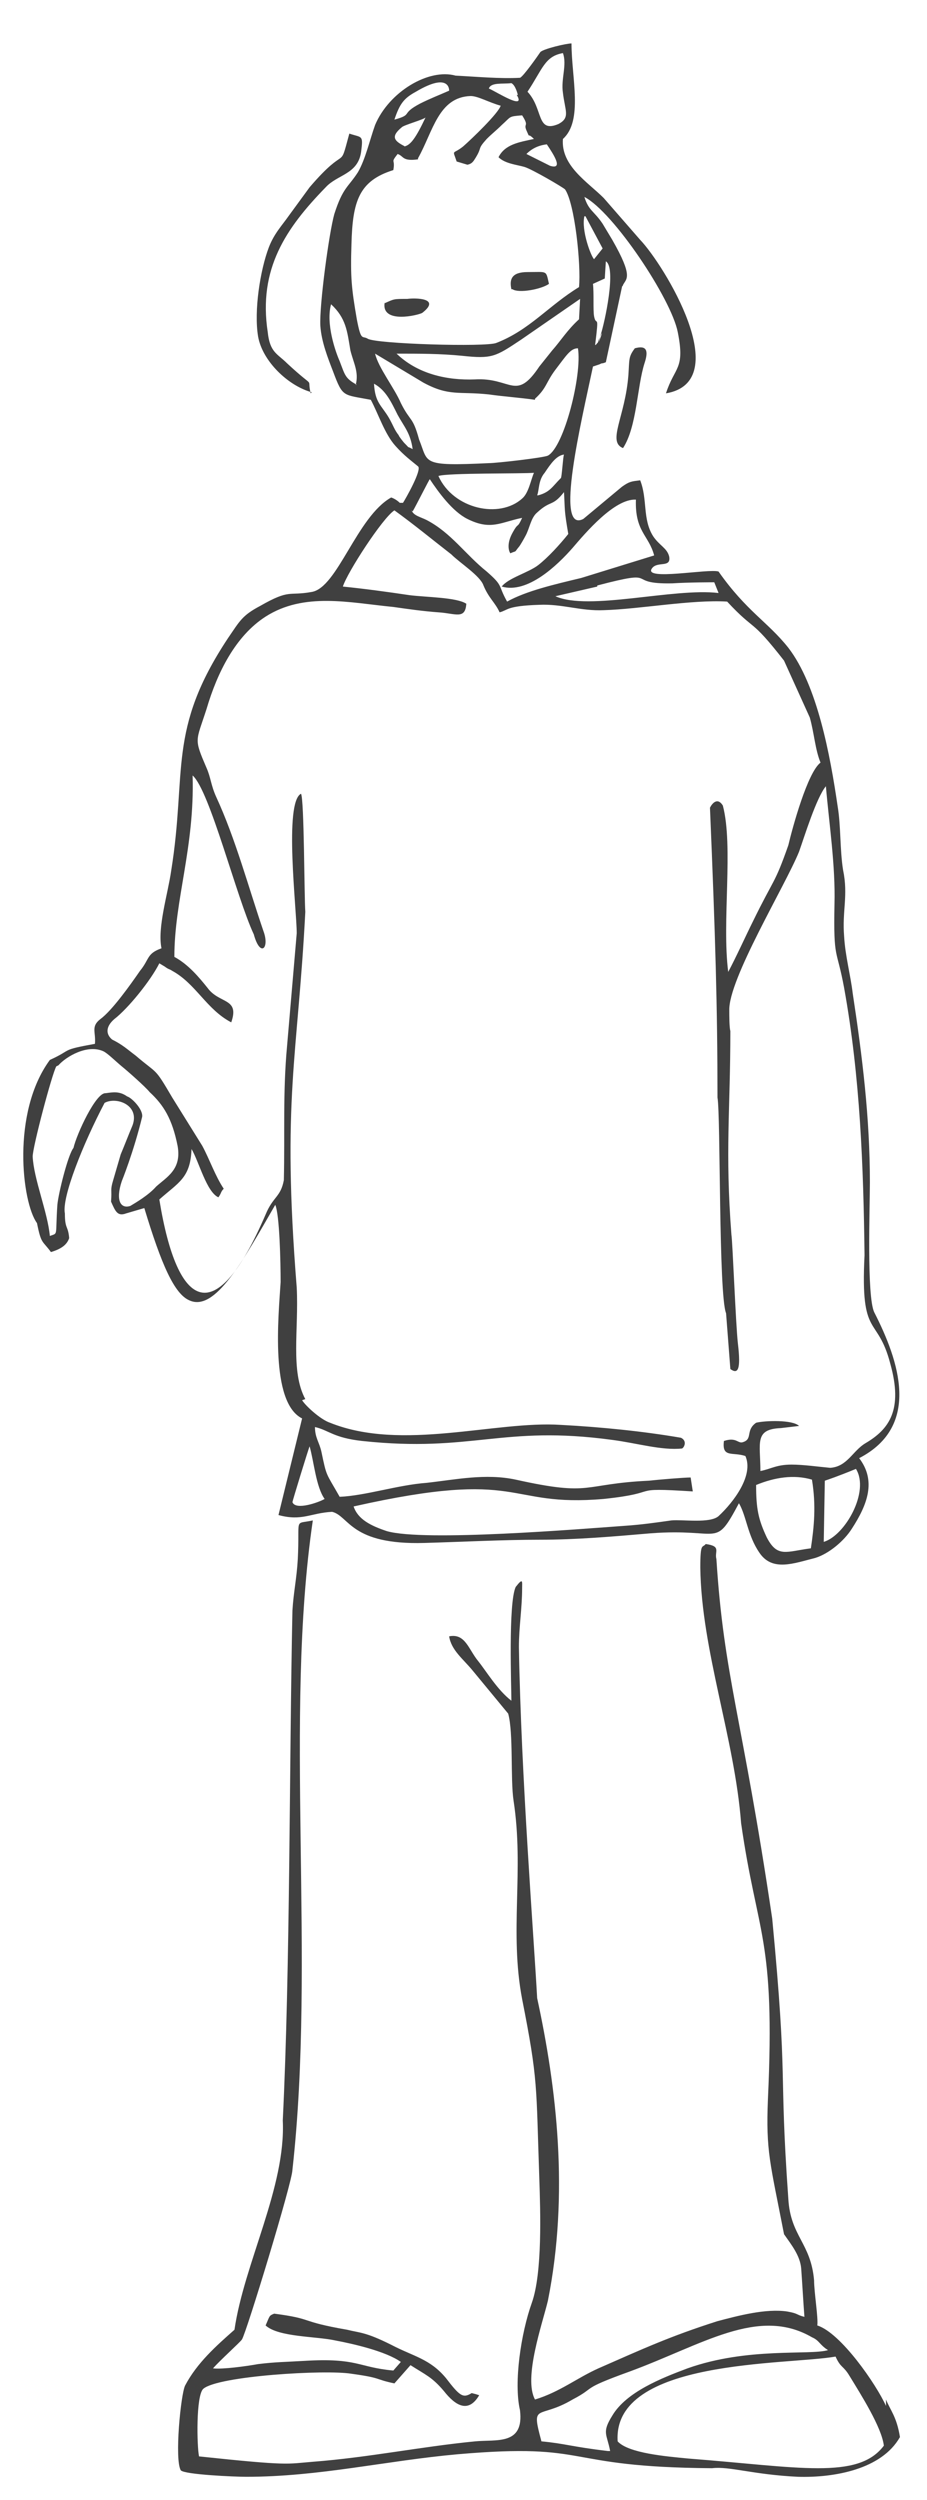 <svg width="178" height="480" viewBox="0 0 178 480" fill="none" xmlns="http://www.w3.org/2000/svg">
<path fill-rule="evenodd" clip-rule="evenodd" d="M118.601 468.774C117.571 452.904 151.165 454.141 160.44 452.492C161.471 454.759 161.883 454.141 163.119 456.202C165.386 459.912 169.302 466.095 169.715 469.598C164.768 476.194 153.433 473.72 132.204 472.072C127.876 471.659 120.662 471.041 118.601 468.774ZM116.746 470.629C109.739 469.805 108.502 469.186 103.968 468.774C101.907 461.148 103.35 464.652 109.945 460.736C114.685 458.263 111.181 458.881 120.868 455.377C134.883 450.225 145.601 442.805 155.906 448.782C157.348 449.4 157.348 450.225 158.997 451.255C155.494 452.286 143.54 450.637 131.998 454.759C127.051 456.614 120.25 459.293 117.571 463.828C115.51 467.125 116.54 467.331 117.158 470.629H116.746ZM170.127 461.973C168.272 457.851 161.471 447.958 156.936 446.515C157.142 445.072 156.318 440.126 156.318 437.859C155.7 430.645 151.784 429.408 151.372 422.195C149.517 396.02 151.372 400.966 148.28 368.402C142.509 329.449 139.005 322.029 137.563 299.358C137.15 297.915 138.593 296.884 135.502 296.472C134.883 297.296 134.471 296.06 134.471 301.006C134.677 316.876 141.066 333.777 142.303 350.059C145.395 371.7 148.898 371.906 147.456 403.027C147.043 413.126 147.868 415.187 150.547 428.996C151.99 431.057 153.639 433.118 153.845 435.591C154.051 438.477 154.257 442.187 154.463 444.866C152.814 444.454 153.433 444.248 151.165 443.836C147.043 443.217 141.685 444.66 137.769 445.691C128.7 448.576 123.342 451.049 114.891 454.759C110.769 456.614 107.472 459.293 102.731 460.736C100.464 456.614 104.174 446.103 105.204 441.775C109.327 421.164 106.853 400.76 103.143 383.654C102.525 372.112 100.052 340.99 99.64 316.258C99.64 312.342 100.258 308.838 100.258 304.922C100.258 303.686 100.464 302.861 99.021 304.716C97.579 307.808 98.197 324.09 98.197 326.563C95.518 324.502 93.457 320.998 91.808 318.937C89.953 316.67 89.335 313.579 86.243 314.197C86.655 316.876 88.922 318.525 90.777 320.792L97.579 329.036C98.609 332.746 97.991 341.609 98.609 345.731C100.67 359.127 97.785 370.875 100.258 383.86C103.35 399.523 102.937 400.348 103.556 418.279C103.762 424.462 104.174 436.416 102.113 442.187C100.052 447.958 98.609 457.438 99.846 462.797C100.67 469.598 95.311 468.362 91.189 468.774C80.678 469.805 70.785 471.866 60.068 472.69C54.915 473.102 55.74 473.514 38.221 471.659C37.809 469.805 37.603 459.912 39.045 458.675C41.931 456.202 62.541 454.965 67.488 455.79C73.465 456.614 71.816 456.82 75.732 457.644L78.823 454.141C81.709 455.996 82.945 456.408 85.213 459.087C87.48 461.973 89.953 463.415 92.014 459.912C91.396 459.706 91.396 459.706 90.571 459.499C88.922 460.53 88.304 460.118 85.625 456.614C82.533 452.904 79.442 452.492 75.114 450.225C70.167 447.752 69.136 447.958 66.663 447.339C57.182 445.691 60.48 445.278 52.648 444.248C51.618 444.66 51.824 444.66 50.999 446.515C53.473 448.782 60.686 448.576 64.396 449.4C67.694 450.019 74.083 451.461 76.968 453.522L75.526 455.171C68.724 454.553 68.724 452.698 58.419 453.316C55.121 453.522 52.854 453.522 49.557 453.935C47.29 454.347 42.755 454.965 40.9 454.759C42.137 453.316 46.259 449.606 46.465 449.194C47.29 447.958 56.152 418.897 56.152 416.63C60.686 376.028 54.503 329.861 60.068 291.938C56.358 292.762 57.595 291.113 57.182 299.358C56.976 303.067 56.358 305.747 56.152 309.25C55.534 338.723 55.74 377.677 54.297 407.149C54.915 419.928 46.877 434.561 45.023 447.339C41.519 450.431 37.809 453.729 35.542 458.057C34.717 459.706 33.481 472.278 34.717 474.339C35.542 475.163 45.023 475.575 47.29 475.575C61.305 475.575 74.083 472.484 87.892 471.247C114.067 468.98 107.266 473.72 136.738 473.927C140.036 473.514 144.57 475.163 153.226 475.575C160.234 475.782 169.302 474.133 172.806 467.95C172.188 464.034 170.951 462.797 170.127 460.736V461.973ZM79.029 97.995C79.442 99.026 80.678 99.232 81.915 99.85C86.655 102.323 89.335 106.445 93.457 109.743C96.754 112.628 95.518 112.216 97.373 115.514C101.082 113.453 106.441 112.216 111.594 110.98L125.609 106.651C124.578 102.735 121.899 102.117 122.105 95.934C117.983 95.728 112.418 102.323 109.945 105.209C107.059 108.506 101.289 114.071 96.342 112.628C97.579 110.98 101.495 109.949 103.35 108.506C105.204 107.064 107.472 104.59 109.12 102.529C108.296 97.789 108.502 97.995 108.296 94.491C106.029 97.377 105.823 95.934 103.143 98.407C101.907 99.438 101.701 101.499 100.876 102.942C100.67 103.354 99.846 104.796 99.64 105.003C98.609 106.239 99.434 105.621 97.991 106.239C97.579 105.621 97.373 104.178 98.403 102.323C99.64 100.056 99.228 101.705 100.258 99.438C96.136 100.262 94.281 101.911 89.747 99.644C86.861 98.201 84.182 94.491 82.533 92.018C82.533 91.812 79.854 97.171 79.236 98.201L79.029 97.995ZM77.381 96.552C77.793 95.934 81.091 90.163 80.266 89.545C79.029 88.514 77.587 87.484 75.938 85.629C73.877 83.362 72.64 79.446 71.198 76.766C65.839 75.736 65.839 76.354 63.984 71.408C62.953 68.728 61.717 65.637 61.511 62.545C61.305 58.629 63.16 44.821 64.19 41.111C65.839 35.958 66.869 35.958 68.724 33.073C70.167 30.599 70.991 26.89 72.022 24.004C74.701 17.615 82.327 13.081 87.48 14.523C91.602 14.729 95.93 15.142 99.846 14.936C100.464 14.729 103.35 10.607 103.762 9.989C104.38 9.371 108.708 8.34 109.739 8.34C109.739 14.936 112.006 23.18 108.09 26.683C107.678 31.836 112.83 34.928 115.922 38.019L122.929 46.057C127.464 50.797 141.272 73.263 127.876 75.53C129.525 70.377 131.586 70.996 130.143 63.782C128.906 57.393 117.777 40.699 112.212 37.813C113.036 40.492 114.067 40.492 115.716 42.966C116.334 43.996 116.952 45.027 117.571 46.057C121.693 53.271 120.25 53.477 119.632 54.714C119.632 54.92 119.426 54.92 119.426 55.126L116.334 69.553C115.304 69.965 115.922 69.553 115.097 69.965L113.861 70.377C111.594 81.095 106.441 102.529 112.006 99.644L119.426 93.461C120.868 92.43 121.28 92.43 122.929 92.224C124.372 95.934 123.342 99.644 125.403 102.942C126.639 104.796 128.082 105.209 128.494 106.857C128.906 109.125 126.227 107.682 125.196 109.125C123.342 111.598 136.12 109.125 137.975 109.743C143.333 117.369 147.456 119.43 151.372 124.376C156.936 131.59 159.41 144.987 160.852 154.879C161.471 158.589 161.264 163.124 161.883 167.04C162.913 171.986 161.677 174.871 162.089 179.818C162.295 183.528 163.325 187.238 163.738 190.741C165.593 202.901 167.035 214.649 167.035 227.015C167.035 231.756 166.417 248.862 167.86 251.954C172.6 261.228 176.928 273.801 164.974 279.984C168.272 284.312 166.623 288.846 163.532 293.587C162.089 295.854 159.203 298.327 156.524 299.151C152.402 300.182 148.28 301.831 145.807 298.121C143.54 294.823 143.333 291.113 141.891 288.64C137.15 297.503 138.593 293.381 124.99 294.411C117.777 295.029 110.769 295.648 103.556 295.648C96.754 295.648 88.716 296.06 81.503 296.266C67.282 296.678 67.076 291.113 63.778 290.289C59.656 290.495 58.007 292.144 53.473 290.907L58.007 272.358C51.824 269.266 53.473 252.778 53.885 246.183C53.885 242.267 53.679 233.199 52.854 231.344C46.671 242.061 41.313 251.954 36.366 249.687C33.481 248.45 31.008 242.885 27.71 231.962L24.206 232.992C22.557 233.611 22.145 232.58 21.321 230.725C21.527 228.252 21.114 228.664 21.733 226.603L23.176 221.657C23.794 220.214 24.824 217.535 25.443 216.092C26.885 212.176 22.351 210.527 20.084 211.764C15.962 219.596 11.84 229.901 12.458 232.992C12.458 236.084 13.076 235.26 13.283 237.733C12.87 238.969 11.84 239.794 9.779 240.412C8.13 238.145 7.924 238.969 7.1 234.847C4.214 230.931 2.153 213.619 9.573 203.52C14.107 201.459 11.428 201.665 18.229 200.428C18.435 198.161 17.405 197.131 19.26 195.688C21.527 194.039 25.03 189.093 26.885 186.413C28.74 184.146 28.122 183.116 31.008 182.085C30.183 178.169 32.244 171.574 32.862 167.246C35.954 148.078 32.038 140.246 43.786 122.521C46.053 119.224 46.465 118.193 49.969 116.338C55.74 113.041 55.328 114.483 59.862 113.659C64.808 112.834 68.518 99.232 75.114 95.522C75.732 95.728 76.35 96.14 76.762 96.552H77.381ZM58.007 268.854C58.625 269.885 61.511 272.564 63.366 273.182C77.174 278.747 95.105 272.77 107.678 273.595C115.51 274.007 123.548 274.831 130.761 276.068C131.998 276.686 131.38 277.923 130.967 278.129C127.051 278.541 122.311 277.098 117.571 276.48C96.342 273.595 90.777 278.953 69.549 276.686C63.984 276.068 63.16 274.625 60.48 274.007C60.48 276.068 61.305 276.892 61.717 278.747C62.747 283.694 62.541 282.663 65.221 287.404C70.167 287.197 76.35 285.136 81.915 284.724C87.48 284.106 93.251 282.869 99.021 284.106C113.861 287.404 111.594 284.93 124.578 284.312C126.433 284.106 131.38 283.694 132.616 283.694L133.028 286.373C120.044 285.549 127.67 286.579 115.922 287.816C96.754 289.465 100.876 281.839 67.9 289.258C68.724 291.732 71.198 292.968 74.289 293.999C81.503 296.06 111.388 293.587 120.044 292.968C123.135 292.762 126.021 292.35 128.906 291.938C131.173 291.732 136.326 292.556 137.975 291.113C140.86 288.434 144.776 283.281 143.127 279.572C140.654 278.747 138.593 279.984 139.005 276.686C141.479 275.862 141.685 277.305 142.715 276.892C144.57 276.274 143.127 274.625 145.188 273.182C146.837 272.77 152.196 272.564 153.433 273.801L149.929 274.213C144.776 274.419 146.013 277.098 146.013 282.457C148.074 282.045 149.104 281.22 151.99 281.22C154.257 281.22 157.142 281.633 159.41 281.839C162.707 281.633 163.738 278.541 166.211 277.098C170.745 274.419 173.425 270.709 170.951 261.847C168.478 252.366 165.18 257.313 166.005 241.03C165.799 224.13 165.18 206.817 162.089 189.711C160.646 181.879 160.028 184.558 160.234 173.635C160.44 166.215 159.203 158.177 158.585 150.963C156.73 153.231 154.463 160.65 153.433 163.536C150.753 170.131 139.83 188.062 140.036 194.039C140.036 194.863 140.036 197.337 140.242 197.955C140.242 213.207 139.211 221.038 140.448 237.114C140.654 238.145 141.272 254.221 141.685 257.931C142.303 263.083 141.685 263.908 140.242 262.877L139.418 252.16C137.975 248.656 138.387 214.237 137.769 210.733C137.769 193.421 137.357 179.612 136.326 155.086C136.738 154.261 137.769 153.025 138.799 154.673C140.86 162.505 138.593 176.932 139.83 186.619C141.272 183.94 143.333 179.406 144.57 176.932C148.692 168.482 148.692 169.925 151.372 162.299C152.196 158.795 155.081 148.284 157.555 146.429C156.524 143.956 156.318 140.658 155.494 137.773L150.547 126.849C143.952 118.399 145.188 121.491 139.624 115.514C132.822 115.102 122.929 116.957 115.922 117.163C111.594 117.369 107.884 115.926 103.556 116.132C97.166 116.338 97.579 117.163 95.93 117.575C95.105 115.72 93.869 114.895 92.838 112.422C92.22 110.567 88.304 108.094 86.655 106.445C82.945 103.56 79.442 100.674 75.732 97.995C73.465 99.438 66.663 109.949 65.839 112.628C69.961 113.041 74.495 113.659 78.617 114.277C81.915 114.689 87.686 114.689 89.541 115.926C89.335 119.018 87.48 117.781 84.182 117.575C81.297 117.369 78.411 116.957 75.526 116.544C67.076 115.72 58.419 113.659 50.999 118.399C45.229 122.109 41.725 129.117 39.664 136.124C37.603 142.513 37.191 141.689 39.664 147.46C40.488 149.315 40.488 150.757 41.519 153.025C45.229 161.063 47.702 170.337 50.587 178.787C51.824 182.085 49.969 183.94 48.732 179.406C45.435 172.398 40.282 151.788 36.984 148.902C37.397 162.711 33.481 172.81 33.481 183.734C36.16 185.177 38.221 187.65 39.87 189.711C42.137 192.802 46.053 191.566 44.404 196.306C39.664 193.833 37.603 188.886 33.069 186.413C32.45 186.001 32.45 186.207 31.626 185.589L30.595 184.97C28.947 188.268 24.618 193.627 21.939 195.688C20.29 197.131 20.29 198.573 21.527 199.604C23.588 200.634 24.412 201.459 26.061 202.695C30.389 206.405 29.565 204.756 33.069 210.733L38.839 220.008C40.282 222.687 41.313 225.779 42.961 228.252C42.343 228.87 42.549 229.076 41.931 229.901C39.664 228.87 38.221 223.099 36.778 220.626C36.572 226.191 34.305 227.015 30.595 230.313C34.099 251.954 41.519 255.252 50.999 233.199C52.442 229.695 53.885 229.901 54.503 226.603C54.709 217.741 54.297 209.703 55.121 200.84L56.976 179.2C56.976 174.665 54.503 154.055 57.801 152.406C58.419 153.437 58.419 172.398 58.625 175.078C57.182 203.107 54.091 210.939 56.976 247.213C57.389 255.252 55.74 263.29 58.625 268.648L58.007 268.854ZM59.45 277.717C60.274 280.602 60.686 285.549 62.335 287.816C61.305 288.434 56.77 290.083 56.152 288.434C56.152 288.228 59.244 278.129 59.45 277.717ZM145.188 285.136C148.692 283.694 152.402 283.075 155.906 284.106C156.73 289.052 156.318 293.174 155.7 297.296C150.959 297.915 149.31 299.151 147.249 295.235C145.601 291.732 145.188 289.671 145.188 285.136ZM158.173 296.06L158.379 284.312C158.997 284.106 160.852 283.488 164.356 282.045C167.035 286.373 162.295 294.823 158.173 296.06ZM11.222 204.55C12.664 202.901 16.786 200.428 19.878 201.871C20.702 202.283 22.145 203.726 23.382 204.756C24.412 205.581 27.916 208.672 28.74 209.703C31.42 212.176 33.069 214.855 34.099 220.008C34.923 224.542 32.038 225.985 29.977 227.84C28.534 229.489 26.061 230.931 25.03 231.55C23.176 232.168 22.145 230.519 23.382 226.809C23.382 226.809 25.649 221.245 27.298 214.443C27.504 213 25.237 210.733 24.412 210.527C22.97 209.497 21.733 209.703 20.29 209.909C18.435 209.703 14.725 217.741 14.107 220.42C13.076 221.657 11.222 229.076 11.015 231.344C10.603 237.527 11.222 236.702 9.573 237.321C9.161 232.786 6.481 226.397 6.275 222.069C6.275 220.214 9.985 206.199 10.809 204.756L11.222 204.55ZM114.685 112.422C127.257 109.125 119.632 112.216 129.112 112.01C132.204 111.804 137.15 111.804 137.15 111.804L137.975 113.865C129.319 112.834 113.036 117.369 106.647 114.483C109.327 113.865 112.006 113.247 114.685 112.628V112.422ZM84.182 91.4C85.831 90.781 100.464 90.988 102.525 90.781C101.907 92.224 101.495 94.697 100.258 95.728C95.93 99.644 87.067 97.789 84.182 91.4ZM103.143 95.11C103.556 94.079 103.35 92.224 104.586 90.781C105.823 88.927 106.853 87.484 108.296 87.278C108.09 87.69 107.884 91.812 107.678 91.812C106.029 93.461 105.617 94.491 103.35 95.11H103.143ZM76.35 79.652C77.587 81.919 78.823 83.156 79.236 86.247C77.793 85.423 79.029 86.453 77.587 85.011C77.587 85.011 76.556 83.774 76.556 83.568C75.732 82.537 75.526 81.713 74.701 80.27C73.258 77.797 72.022 77.385 71.816 73.675C74.083 74.912 75.114 77.179 76.35 79.652ZM102.731 76.56C104.998 74.499 104.792 73.469 106.647 70.996C108.708 68.316 109.533 66.874 110.975 66.874C111.8 72.026 108.296 85.835 105.204 87.484C104.38 87.896 95.311 88.927 93.869 88.927C80.678 89.545 82.327 88.927 80.472 84.392C79.236 79.858 78.823 81.095 76.968 77.385C75.732 74.499 72.64 70.583 72.022 67.904C72.022 67.904 80.266 72.85 81.297 73.469C86.243 76.148 88.098 75.118 93.869 75.736C96.754 76.148 99.846 76.354 102.731 76.766V76.56ZM68.518 73.881C66.251 72.644 66.251 72.026 65.221 69.347C64.396 67.492 62.541 62.133 63.572 58.423C66.457 61.103 66.663 63.576 67.282 67.286C67.9 69.759 68.93 71.408 68.312 73.881H68.518ZM76.144 67.904C80.472 67.904 84.594 67.904 88.716 68.316C94.487 68.935 95.105 68.522 100.052 65.225L111.388 57.393L111.181 61.309C108.914 63.37 107.678 65.431 106.029 67.286C105.204 68.316 104.38 69.347 103.556 70.377C99.021 77.179 98.197 72.438 91.189 72.85C85.831 73.057 80.06 71.82 75.938 67.698L76.144 67.904ZM116.334 50.179C118.395 51.416 116.128 61.927 115.304 64.4C114.067 68.316 116.746 61.103 114.891 65.431C114.891 65.637 114.685 66.049 114.685 65.843C114.685 65.843 114.479 66.255 114.273 66.255C115.097 59.66 114.479 62.958 114.067 60.69C113.861 59.454 114.067 56.362 113.861 54.507L116.128 53.477L116.334 50.179ZM112.418 41.523L115.716 47.706L114.067 49.767C113.449 49.149 111.594 44.202 112.212 41.523H112.418ZM101.082 29.569C102.113 28.538 103.35 27.92 104.998 27.714C106.235 29.569 108.296 32.66 105.617 31.836L101.082 29.569ZM77.793 28.126C75.732 27.096 74.907 26.271 77.174 24.416C77.587 24.004 81.297 22.974 81.709 22.561C79.854 26.477 78.823 27.92 77.587 28.126H77.793ZM80.266 30.393C83.151 25.241 84.182 18.645 90.365 18.439C91.808 18.439 93.869 19.676 96.136 20.294C95.724 21.737 90.571 26.683 88.922 28.126C86.861 29.775 86.861 28.538 87.686 31.012L89.747 31.63C90.777 31.424 90.983 30.805 91.396 30.187C92.632 28.126 91.602 28.744 93.457 26.683C94.487 25.653 95.311 25.035 96.342 24.004C98.197 22.355 97.579 22.355 100.258 22.149C101.701 24.416 100.464 23.592 101.082 25.035C101.907 26.89 101.082 25.241 102.525 26.683C99.64 27.302 96.96 27.714 95.724 30.187C96.96 31.424 99.228 31.63 100.67 32.042C102.113 32.454 108.09 35.958 108.502 36.37C110.357 39.05 111.594 50.797 111.181 55.126C105.411 58.629 101.701 63.37 95.311 65.843C93.457 66.667 72.022 66.049 70.579 65.019C69.549 64.4 69.343 65.637 68.518 61.309C67.488 55.332 67.282 53.271 67.488 46.882C67.694 38.637 68.93 34.721 75.526 32.66C75.938 30.393 74.907 31.424 76.35 29.569C77.587 29.981 77.174 31.012 80.266 30.599V30.393ZM108.09 10.195C108.914 12.462 107.678 15.142 108.09 17.821C108.502 21.325 109.533 22.561 107.266 23.798C102.937 25.653 104.38 20.913 101.289 17.615C104.174 13.287 104.586 10.814 108.09 10.195ZM99.228 18.233C101.082 21.325 95.311 17.615 93.869 16.997C94.281 15.76 96.548 16.172 98.197 15.966C99.021 16.378 99.434 18.233 99.434 18.233H99.228ZM75.732 22.974C76.762 19.882 77.587 18.852 79.854 17.615C86.449 13.699 86.243 17.409 86.243 17.409C84.388 18.233 82.739 18.852 80.678 19.882C76.762 21.943 79.442 21.943 75.732 22.974ZM59.656 75.53C58.831 72.026 60.892 75.118 55.121 69.759C53.267 67.904 51.824 67.698 51.412 63.782C49.557 51.622 54.915 43.79 62.541 35.958C64.808 33.485 68.724 33.485 69.343 29.157C69.755 25.859 69.549 26.477 67.076 25.653C65.014 33.279 66.869 27.302 59.45 35.958L55.534 41.317C54.091 43.378 52.648 44.821 51.618 47.5C49.969 51.828 48.732 59.66 49.557 64.606C50.381 69.347 55.328 74.087 59.862 75.324L59.656 75.53ZM121.899 66.874C120.662 68.522 120.868 68.935 120.662 72.026C120.044 80.064 116.54 84.805 119.632 86.041C122.311 81.919 122.311 74.293 123.754 69.759C124.578 67.286 124.166 66.255 121.899 66.874ZM73.877 58.011C73.052 62.339 80.472 60.484 81.091 60.072C84.8 57.187 79.648 57.187 78.205 57.393C75.526 57.393 75.732 57.393 73.877 58.217V58.011ZM98.403 55.538C99.64 56.362 103.968 55.538 105.411 54.507C104.792 51.828 105.204 52.24 101.289 52.24C98.197 52.24 97.785 53.683 98.197 55.538H98.403Z" fill="#111111" fill-opacity="0.8"/>
</svg>
